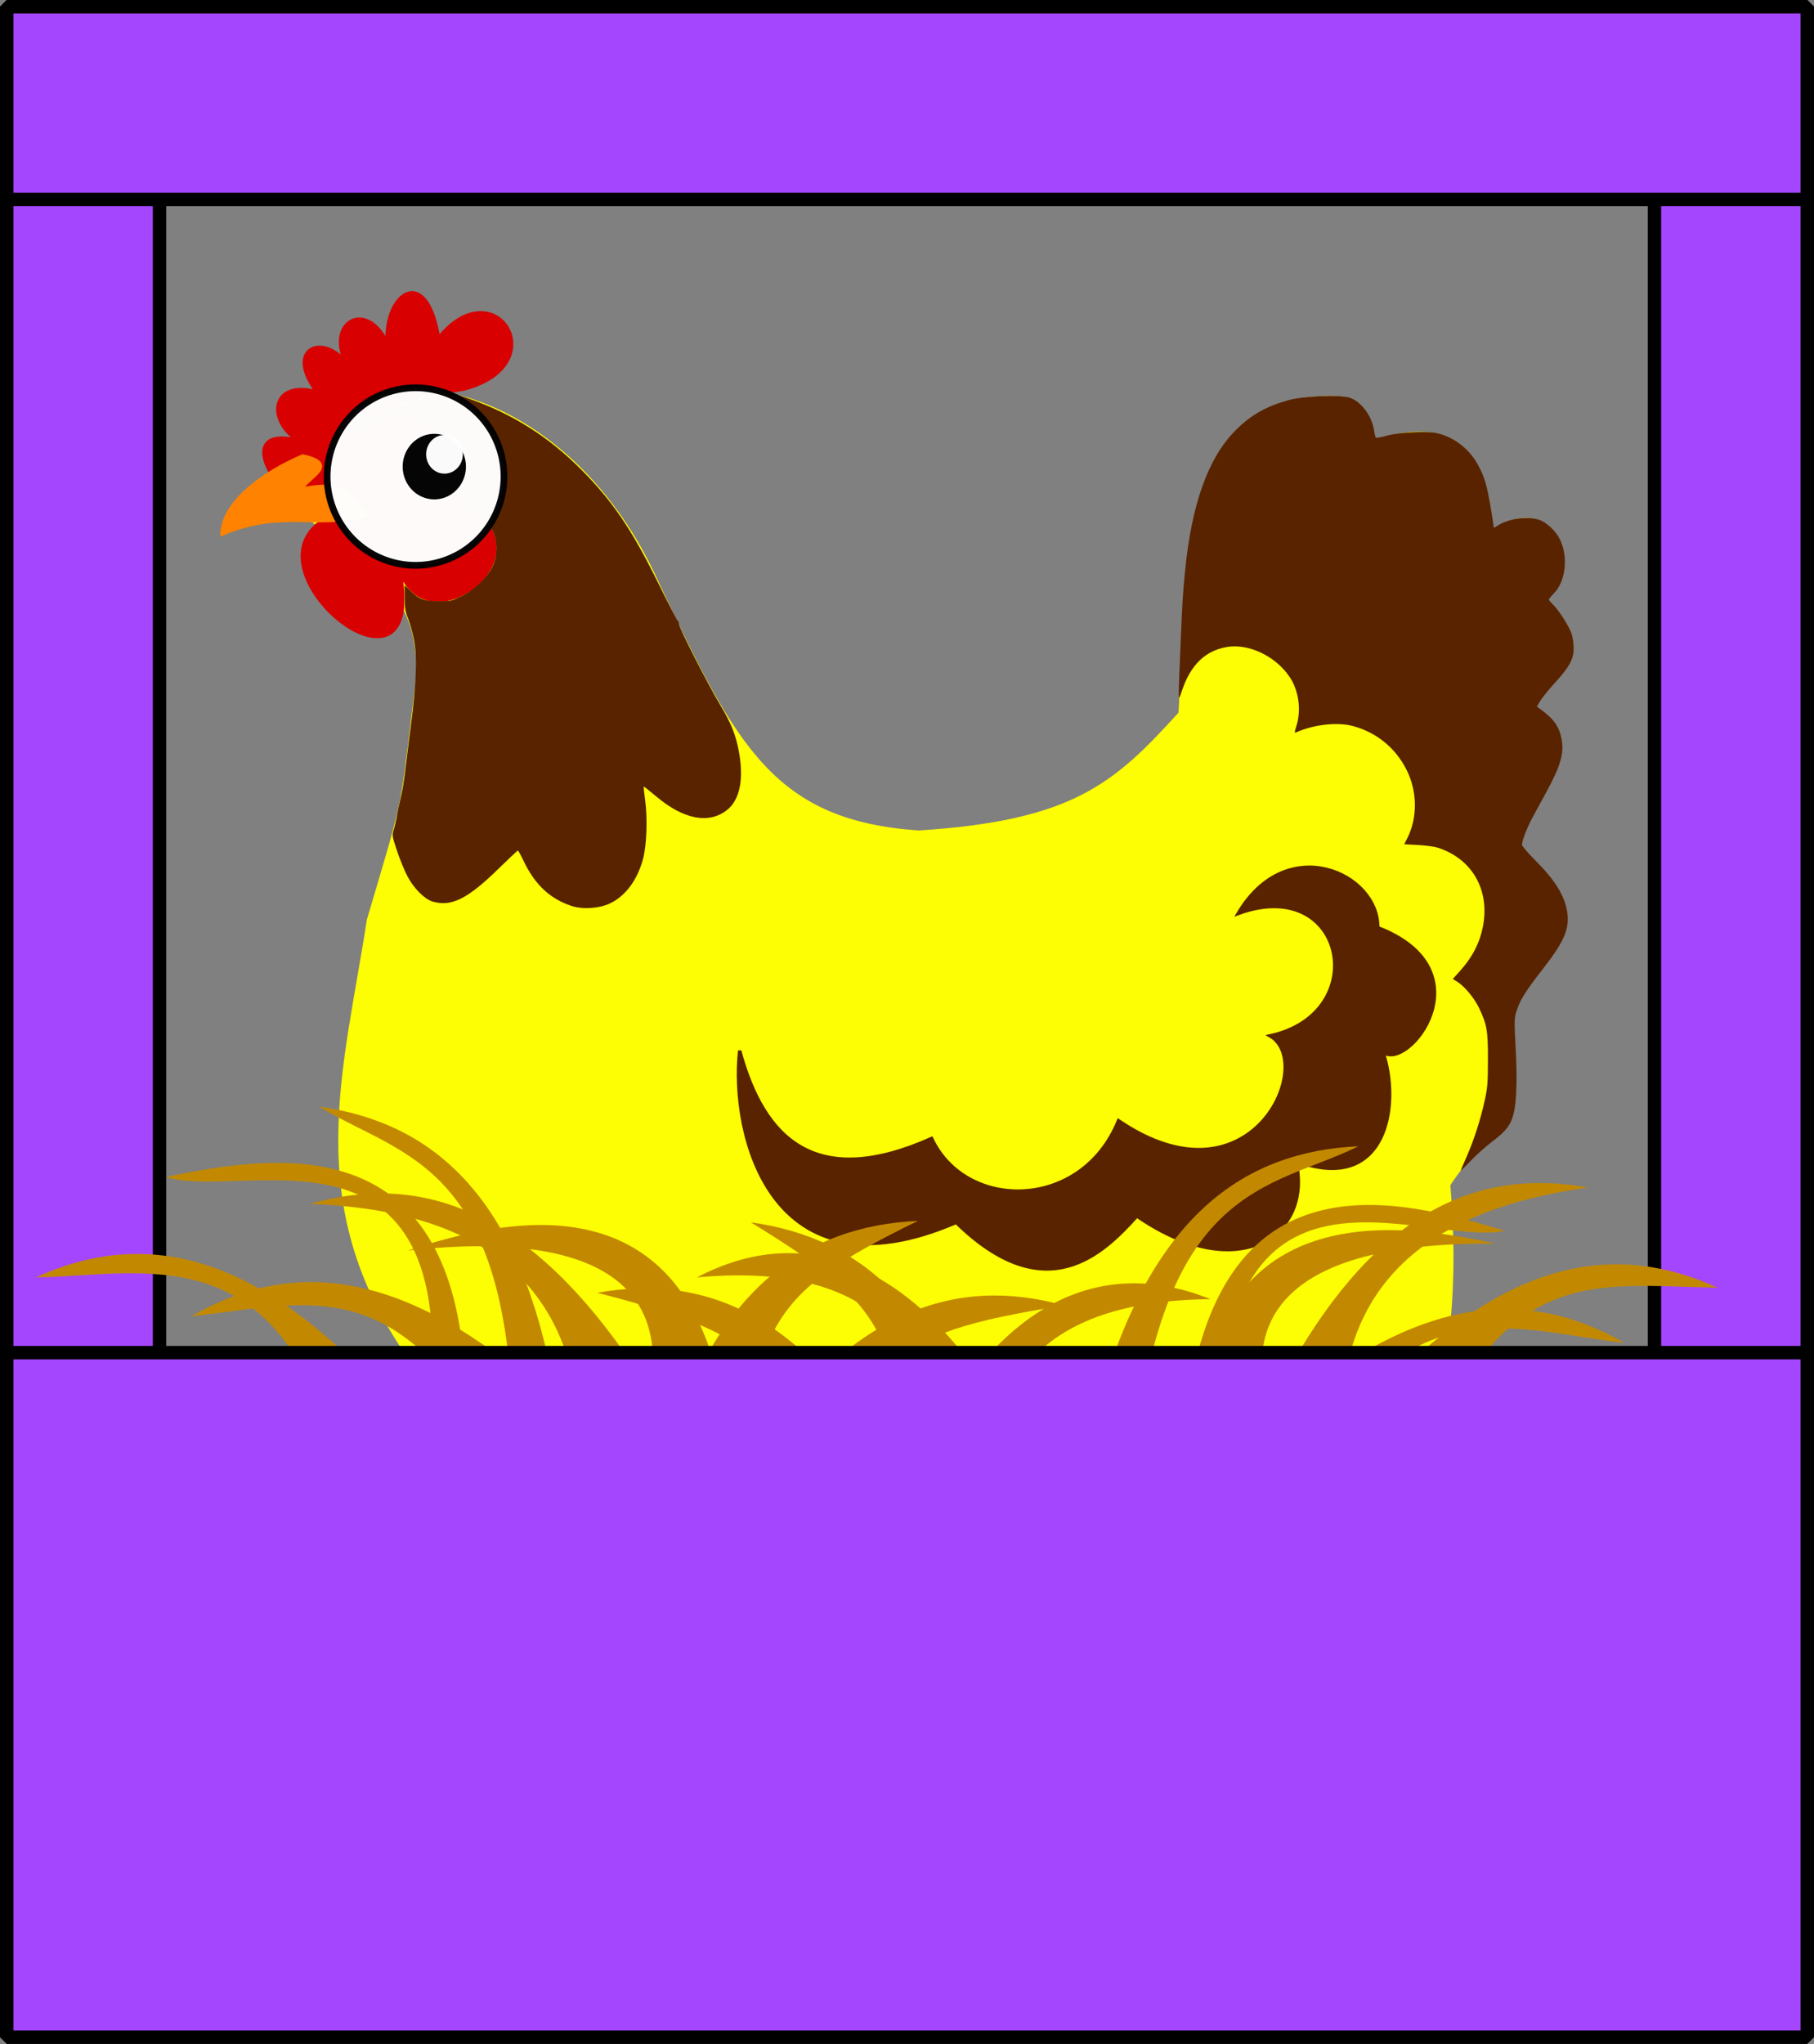 <?xml version="1.0" encoding="UTF-8" standalone="no"?>
<!-- Created with Inkscape (http://www.inkscape.org/) -->
<svg
   xmlns:dc="http://purl.org/dc/elements/1.1/"
   xmlns:cc="http://creativecommons.org/ns#"
   xmlns:rdf="http://www.w3.org/1999/02/22-rdf-syntax-ns#"
   xmlns:svg="http://www.w3.org/2000/svg"
   xmlns="http://www.w3.org/2000/svg"
   xmlns:sodipodi="http://sodipodi.sourceforge.net/DTD/sodipodi-0.dtd"
   xmlns:inkscape="http://www.inkscape.org/namespaces/inkscape"
   width="540.072"
   height="608.317"
   id="svg2"
   sodipodi:version="0.32"
   inkscape:version="0.46"
   version="1.0"
   sodipodi:docname="chknnest.svg"
   inkscape:output_extension="org.inkscape.output.svg.inkscape">
  <rect width="100%" height="100%" fill="#808080" stroke="none"/>
  <defs
     id="defs4">
    <inkscape:perspective
       sodipodi:type="inkscape:persp3d"
       inkscape:vp_x="0 : 526.18109 : 1"
       inkscape:vp_y="0 : 1000 : 0"
       inkscape:vp_z="744.09448 : 526.18109 : 1"
       inkscape:persp3d-origin="372.04724 : 350.78739 : 1"
       id="perspective10" />
    <inkscape:perspective
       id="perspective2447"
       inkscape:persp3d-origin="372.04724 : 350.78739 : 1"
       inkscape:vp_z="744.09448 : 526.18109 : 1"
       inkscape:vp_y="0 : 1000 : 0"
       inkscape:vp_x="0 : 526.18109 : 1"
       sodipodi:type="inkscape:persp3d" />
  </defs>
  <sodipodi:namedview
     id="base"
     pagecolor="#ffffff"
     bordercolor="#666666"
     borderopacity="1.0"
     gridtolerance="10000"
     guidetolerance="10"
     objecttolerance="10"
     inkscape:pageopacity="0.0"
     inkscape:pageshadow="2"
     inkscape:zoom="0.50457914"
     inkscape:cx="372.04724"
     inkscape:cy="339.03458"
     inkscape:document-units="px"
     inkscape:current-layer="layer1"
     showgrid="false"
     inkscape:window-width="1280"
     inkscape:window-height="735"
     inkscape:window-x="1280"
     inkscape:window-y="24" />
  <g
     inkscape:label="Layer 1"
     inkscape:groupmode="layer"
     id="layer1"
     transform="translate(-85.037,-236.364)">
    <g
       id="g3376">
      <g
         id="g2546"
         transform="translate(-19.079,61.932)">
        <path
           style="fill:#ff8200;fill-opacity:1;fill-rule:evenodd;stroke:#ff8200;stroke-width:1px;stroke-linecap:butt;stroke-linejoin:miter;stroke-opacity:1"
           d="M 322.358,468.768 C 326.036,498.3 330.259,502.677 307.099,537.817 C 296.91,535.338 285.549,530.297 273.528,535.147 C 279.384,537.593 290.82,537.309 289.169,541.632 C 261.55,540.902 252.385,547.552 246.823,553.84 C 291.718,549.059 290.158,552.323 302.902,549.643 C 303.165,559.612 299.552,562.255 304.81,566.429 C 311.679,554.273 314.836,548.27 321.595,543.54 C 336.809,543.371 337.414,543.53 353.259,545.829 C 350.142,537.027 332.416,539.066 330.369,532.095 C 330.191,505.186 355.232,477.617 356.311,471.82 L 372.333,455.416 C 373.937,467.149 378.468,482.601 371.952,497.379 C 361.052,501.349 347.856,503.392 338.762,511.876 C 348.606,510.571 360.146,505.714 365.085,512.258 C 355.509,519.351 343.129,523.243 340.288,535.147 C 362.092,526.269 363.898,528.202 386.448,513.021 C 402.257,508.343 399.806,525.578 406.286,532.095 C 408.056,523.155 409.237,513.771 399.037,495.853 C 406.531,491.846 414.335,493.777 422.308,495.853 C 417.399,484.903 405.597,489.107 394.46,479.449 C 394.764,470.83 394.213,464.684 398.275,448.549 L 322.358,468.768 z"
           id="path3297"
           transform="translate(38.214,215.219)"
           sodipodi:nodetypes="ccccccccccccccccccccccc" />
        <path
           style="opacity:0.98;fill:#ffff00;fill-opacity:1;fill-rule:evenodd;stroke:#ffff00;stroke-width:1px;stroke-linecap:butt;stroke-linejoin:miter;stroke-opacity:1"
           d="M 152.733,106.254 C 151.169,74.259 198.999,76.548 198.999,76.548 C 219.318,80.345 245.97,97.586 261.826,133.283 C 284.734,181.927 296.425,203.965 339.475,206.879 C 385.757,203.928 398.036,192.67 417.273,171.507 C 419.532,133.528 414.016,74.749 464.916,77.674 C 474.507,78.225 474.784,90.744 474.784,90.744 C 507.732,79.662 508.966,107.567 509.981,117.548 C 529.892,104.198 537.331,130.802 525.666,137.261 C 544.416,156.924 525.731,159.398 522.689,169.981 C 542.16,181.299 519.022,198.502 518.149,211.67 C 548.584,237.765 520.029,243.381 516.01,262.289 C 519.164,307.837 512.879,287.68 497.198,311.82 C 504.978,404.582 464.19,446.61 389.493,452.133 C 364.267,458.927 362.602,475.485 337.711,480.675 C 289.813,449.532 324.367,457.111 262.47,411.257 C 242.269,394.671 206.648,390 187.511,362.777 C 155.81,317.342 168.768,277.799 175.61,233.021 C 186.874,195.022 185.328,201.742 189.844,164.615 C 194.278,128.159 164.178,125.568 152.733,106.254 z"
           id="path2513"
           transform="translate(38.214,215.219)"
           sodipodi:nodetypes="cccccscccccccccccczc" />
        <path
           style="fill:#d80000;fill-opacity:1;fill-rule:evenodd;stroke:#d80000;stroke-width:1px;stroke-linecap:butt;stroke-linejoin:miter;stroke-opacity:1"
           d="M 185.088,315.85 C 180.278,307.977 182.643,302.89 192.717,305.55 C 183.335,299.064 185.1,287.481 198.44,291.053 C 189.133,278.835 199.312,273.448 206.832,281.898 C 201.534,270.074 213.341,263.602 219.422,276.557 C 218.464,261.782 231.052,252.646 234.681,275.031 C 251.611,253.945 270.034,283.222 241.929,290.29 C 225.518,292.489 204.727,298.819 208.358,304.024 C 234.28,290.053 240.953,310.035 235.444,321.573 C 274.872,335.807 230.204,370.019 222.855,342.936 C 233.852,394.364 164.808,336.262 209.121,325.769 L 185.088,315.85 z"
           id="path2517"
           sodipodi:nodetypes="cccccccccccc" />
        <path
           style="fill:#ff8200;fill-opacity:1;fill-rule:evenodd;stroke:#ff8200;stroke-width:1px;stroke-linecap:butt;stroke-linejoin:miter;stroke-opacity:1"
           d="M 131.995,118.179 C 132.21,108.439 144.85,99.665 156.029,94.909 C 167.362,97.423 157.187,101.393 155.648,104.827 C 170.669,101.408 171.825,109.144 174.722,112.457 C 160.026,116.853 149.975,110.53 131.995,118.179 z"
           id="path2523"
           transform="translate(38.214,215.219)"
           sodipodi:nodetypes="ccccc" />
        <path
           style="opacity:0.98;fill:#ffff00;fill-opacity:1;stroke:#ffff00;stroke-width:0;stroke-linecap:round;stroke-linejoin:round;stroke-miterlimit:4;stroke-dasharray:none;stroke-opacity:1"
           d="M 236.541,228.947 C 232.978,227.923 230.309,226.283 227.147,223.174 C 224.686,220.754 223.951,219.712 222.378,216.417 C 221.354,214.273 220.279,212.515 219.986,212.507 C 219.693,212.499 217.648,214.388 215.442,216.704 C 206.615,225.974 200.157,229.348 194.701,227.541 C 190.625,226.191 186.818,220.935 184.354,213.255 C 182.937,208.842 182.842,208.296 183.483,208.296 C 183.925,208.296 184.071,207.458 184.199,204.195 C 184.364,200.001 185.07,196.088 185.663,196.088 C 185.845,196.088 185.993,195.144 185.993,193.99 C 185.993,192.836 186.153,191.892 186.349,191.892 C 186.544,191.892 186.711,190.338 186.72,188.438 C 186.729,186.538 186.826,184.84 186.934,184.664 C 187.103,184.392 188.061,176.893 189.447,164.997 C 189.643,163.318 189.804,160.438 189.805,158.595 C 189.808,155.971 189.932,155.197 190.381,155.025 C 190.754,154.882 190.953,154.289 190.953,153.321 C 190.953,152.255 191.114,151.836 191.525,151.836 C 191.84,151.836 192.097,151.664 192.097,151.454 C 192.097,151.244 191.84,151.073 191.525,151.073 C 191.075,151.073 190.953,150.543 190.953,148.593 C 190.953,147.229 190.8,146.113 190.613,146.113 C 190.426,146.113 190.165,145.684 190.033,145.159 C 189.902,144.635 189.625,144.206 189.42,144.206 C 189.214,144.206 189.045,143.777 189.045,143.252 C 189.045,142.659 188.829,142.298 188.473,142.298 C 188.158,142.298 187.901,142.041 187.901,141.726 C 187.901,141.387 187.552,141.154 187.043,141.155 C 186.201,141.156 186.187,141.08 186.306,137.312 L 186.427,133.468 L 188.316,135.236 C 190.983,137.73 192.387,138.252 196.484,138.274 C 199.745,138.292 200.084,138.213 203.214,136.709 C 211.524,132.717 215.633,124.937 213.059,118.074 C 212.385,116.277 211.577,115.162 209.302,112.889 C 206.935,110.524 205.669,109.626 202.4,107.996 C 200.199,106.897 198.359,105.961 198.313,105.915 C 198.267,105.868 198.501,104.98 198.833,103.941 C 199.786,100.956 199.684,94.949 198.635,92.265 C 197.562,89.519 195.525,86.848 193.556,85.605 C 188.718,82.55 181.396,82.902 173.582,86.564 C 170.11,88.191 169.537,88.01 171.348,85.858 C 173.589,83.195 184.05,79.411 195.668,77.061 C 199.854,76.215 200.955,76.141 201.926,76.643 C 202.29,76.831 203.361,77.3 204.305,77.685 C 205.249,78.07 206.248,78.603 206.526,78.869 C 206.803,79.135 207.275,79.353 207.575,79.353 C 207.875,79.353 208.12,79.524 208.12,79.734 C 208.12,79.944 208.806,80.116 209.646,80.116 C 210.485,80.116 211.172,80.284 211.172,80.49 C 211.172,80.696 211.601,80.972 212.125,81.103 C 212.65,81.235 213.079,81.496 213.079,81.683 C 213.079,81.87 213.508,82.023 214.033,82.023 C 214.557,82.023 214.987,82.207 214.987,82.432 C 214.987,83.16 216.052,83.931 217.058,83.931 C 217.675,83.931 218.039,84.142 218.039,84.503 C 218.039,84.817 218.296,85.075 218.611,85.075 C 218.925,85.075 219.183,85.243 219.183,85.449 C 219.183,85.655 219.612,85.931 220.137,86.063 C 220.661,86.194 221.09,86.455 221.09,86.642 C 221.09,86.829 221.52,86.982 222.044,86.982 C 222.638,86.982 222.998,87.199 222.998,87.555 C 222.998,87.869 223.255,88.127 223.57,88.127 C 223.885,88.127 224.142,88.299 224.142,88.508 C 224.142,88.718 224.572,88.89 225.096,88.89 C 225.69,88.89 226.05,89.106 226.05,89.462 C 226.05,89.777 226.307,90.034 226.622,90.034 C 226.937,90.034 227.194,90.203 227.194,90.409 C 227.194,90.614 227.623,90.89 228.148,91.022 C 228.673,91.154 229.102,91.396 229.102,91.56 C 229.102,91.725 229.531,91.967 230.055,92.098 C 230.58,92.23 231.009,92.506 231.009,92.712 C 231.009,92.918 231.194,93.086 231.42,93.086 C 231.954,93.086 234.061,95.193 234.061,95.727 C 234.061,95.953 234.245,96.138 234.47,96.138 C 234.998,96.138 235.969,97.109 235.969,97.637 C 235.969,97.862 236.152,98.046 236.377,98.046 C 236.837,98.046 237.876,98.99 237.876,99.408 C 237.876,99.557 238.391,100.172 239.02,100.773 C 239.65,101.375 240.165,102.123 240.165,102.436 C 240.165,102.749 240.337,103.005 240.546,103.005 C 240.756,103.005 240.928,103.262 240.928,103.577 C 240.928,103.892 241.113,104.149 241.339,104.149 C 241.78,104.149 243.98,106.215 243.98,106.629 C 243.98,107.043 246.18,109.109 246.621,109.109 C 246.847,109.109 247.032,109.293 247.032,109.518 C 247.032,110.046 248.002,111.016 248.53,111.016 C 248.755,111.016 248.939,111.445 248.939,111.97 C 248.939,112.563 249.155,112.924 249.511,112.924 C 249.826,112.924 250.084,113.181 250.084,113.496 C 250.084,113.811 250.268,114.068 250.492,114.068 C 251.021,114.068 251.991,115.039 251.991,115.567 C 251.991,115.792 252.163,115.976 252.373,115.976 C 252.582,115.976 252.754,116.202 252.754,116.479 C 252.754,116.756 253.269,117.559 253.899,118.265 C 254.528,118.97 255.043,119.859 255.043,120.241 C 255.043,120.623 255.196,120.935 255.383,120.935 C 255.57,120.935 255.831,121.364 255.963,121.889 C 256.094,122.413 256.37,122.842 256.576,122.842 C 256.782,122.842 256.95,123.1 256.95,123.415 C 256.95,123.729 257.111,123.987 257.306,123.987 C 257.502,123.987 257.784,124.373 257.934,124.845 C 258.084,125.317 258.61,126.344 259.104,127.127 C 259.598,127.909 260.002,128.882 260.002,129.288 C 260.002,129.695 260.139,130.084 260.305,130.154 C 260.876,130.393 263.054,135.017 263.054,135.988 C 263.054,136.521 263.229,136.957 263.442,136.957 C 263.655,136.957 264.127,137.601 264.491,138.388 C 264.855,139.175 265.238,139.904 265.343,140.009 C 265.657,140.323 268.025,145.136 268.019,145.447 C 268.016,145.606 268.443,146.625 268.967,147.712 C 269.492,148.8 269.921,149.982 269.921,150.34 C 269.921,150.698 270.179,151.09 270.493,151.211 C 270.832,151.34 271.065,151.914 271.065,152.614 C 271.065,153.265 271.323,154.055 271.638,154.37 C 271.952,154.684 272.21,155.359 272.21,155.868 C 272.21,156.378 272.382,156.795 272.591,156.795 C 272.801,156.795 272.973,157.31 272.973,157.939 C 272.973,158.569 273.141,159.084 273.347,159.084 C 273.553,159.084 273.829,159.513 273.961,160.038 C 274.092,160.562 274.351,160.991 274.536,160.991 C 274.72,160.991 274.981,161.678 275.115,162.517 C 275.25,163.357 275.509,164.043 275.692,164.043 C 275.875,164.043 276.025,164.485 276.025,165.024 C 276.025,165.564 276.239,166.244 276.502,166.537 C 277.719,167.895 277.932,168.259 277.932,168.986 C 277.932,169.425 278.183,169.766 278.505,169.766 C 278.819,169.766 279.077,170.035 279.077,170.365 C 279.077,170.695 279.291,171.204 279.554,171.496 C 280.686,172.759 280.984,173.19 280.984,173.564 C 280.984,173.783 281.242,173.962 281.556,173.962 C 281.871,173.962 282.129,174.157 282.129,174.395 C 282.129,174.633 282.558,175.226 283.082,175.712 C 283.607,176.198 284.036,176.862 284.036,177.186 C 284.036,177.511 284.194,177.777 284.386,177.777 C 284.801,177.777 286.187,183.863 286.515,187.123 C 286.825,190.21 286.147,194.567 285.006,196.819 C 283.096,200.588 280.482,202.263 276.133,202.503 C 271.013,202.787 265.755,200.451 260.505,195.561 C 258.955,194.117 257.618,193.004 257.534,193.088 C 257.451,193.172 257.642,195.04 257.96,197.239 C 258.676,202.194 258.452,210.769 257.512,214.4 C 254.573,225.748 246.03,231.674 236.541,228.947 L 236.541,228.947 z"
           id="path3309"
           transform="translate(38.214,215.219)" />
        <path
           style="opacity:1;fill:#592300;fill-opacity:1;stroke:#321b09;stroke-width:0;stroke-linecap:round;stroke-linejoin:round;stroke-miterlimit:4;stroke-dasharray:none;stroke-opacity:1"
           d="M 235.969,228.81 C 229.648,226.705 225.141,222.471 221.823,215.518 C 220.988,213.77 220.208,212.34 220.088,212.34 C 219.968,212.34 217.261,214.886 214.073,217.999 C 205.075,226.782 200.188,229.178 194.652,227.52 C 192.309,226.818 189.132,223.634 187.256,220.107 C 186.377,218.455 184.968,215.033 184.125,212.502 C 182.608,207.95 182.598,207.883 183.163,206.02 C 183.477,204.985 183.884,203.194 184.067,202.04 C 184.251,200.886 184.668,198.886 184.993,197.596 C 185.688,194.842 186.241,191.509 186.735,187.099 C 186.931,185.35 187.628,179.799 188.284,174.763 C 189.878,162.518 190.146,154.35 189.118,149.371 C 188.703,147.365 187.917,144.605 187.37,143.237 C 186.538,141.157 186.375,140.147 186.375,137.061 L 186.375,133.372 L 187.981,134.931 C 190.758,137.626 192.12,138.14 196.484,138.14 C 200.17,138.14 200.403,138.088 203.351,136.617 C 207.216,134.689 210.963,131.101 212.519,127.84 C 214.052,124.626 214.107,120.407 212.655,117.349 C 210.853,113.553 206.562,109.882 200.851,107.251 C 199.498,106.628 198.339,106.088 198.274,106.052 C 198.209,106.016 198.437,105.02 198.78,103.838 C 199.597,101.03 199.597,95.248 198.781,92.946 C 196.272,85.871 190.676,82.624 182.941,83.755 C 179.859,84.206 175.68,85.462 173.48,86.6 C 172.812,86.946 171.835,87.392 171.309,87.592 C 169.836,88.152 170.072,86.999 171.744,85.468 C 174.59,82.86 184.105,79.477 194.686,77.309 L 200.472,76.124 L 205.536,77.879 C 218.406,82.339 229.168,89.142 239.02,99.045 C 248.25,108.322 254.023,116.829 261.797,132.608 C 264.846,138.798 267.493,143.92 267.677,143.99 C 267.862,144.06 268.014,144.459 268.014,144.876 C 268.014,145.973 276.573,162.752 280.378,169.115 C 283.623,174.539 284.96,177.896 285.896,182.965 C 287.402,191.125 286.162,197.237 282.389,200.255 C 277.005,204.56 269.402,203.117 261.282,196.251 C 259.291,194.567 257.613,193.249 257.552,193.323 C 257.492,193.396 257.687,195.259 257.987,197.462 C 258.716,202.823 258.436,210.722 257.375,214.743 C 255.694,221.116 252.122,225.922 247.437,228.116 C 244.216,229.624 239.305,229.921 235.969,228.81 L 235.969,228.81 z"
           id="path3311"
           transform="translate(38.214,215.219)" />
        <path
           sodipodi:type="arc"
           style="opacity:0.98;fill:#ffffff;fill-opacity:1;stroke:#020202;stroke-width:0.897;stroke-linecap:round;stroke-linejoin:round;stroke-miterlimit:4;stroke-dasharray:none;stroke-opacity:1"
           id="path3299"
           sodipodi:cx="186.16663"
           sodipodi:cy="96.81601"
           sodipodi:rx="11.826159"
           sodipodi:ry="11.826159"
           d="M 197.993,96.816 A 11.826,11.826 0 1 1 174.34,96.816 A 11.826,11.826 0 1 1 197.993,96.816 z"
           transform="matrix(2.226,0,0,2.234,-186.567,99.979)" />
        <path
           sodipodi:type="arc"
           style="opacity:0.98;fill:#000000;fill-opacity:1;stroke:#ffffff;stroke-width:0;stroke-linecap:round;stroke-linejoin:round;stroke-miterlimit:4;stroke-dasharray:none;stroke-opacity:1"
           id="path3303"
           sodipodi:cx="186.54813"
           sodipodi:cy="97.388237"
           sodipodi:rx="3.4334011"
           sodipodi:ry="2.8611674"
           d="M 189.982,97.388 A 3.433,2.861 0 1 1 183.115,97.388 A 3.433,2.861 0 1 1 189.982,97.388 z"
           transform="matrix(2.742,0,0,3.408,-278.096,-18.594)" />
        <path
           sodipodi:type="arc"
           style="opacity:0.98;fill:#ffffff;fill-opacity:1;stroke:#ffffff;stroke-width:0;stroke-linecap:round;stroke-linejoin:round;stroke-miterlimit:4;stroke-dasharray:none;stroke-opacity:1"
           id="path3305"
           sodipodi:cx="190.55376"
           sodipodi:cy="91.856651"
           sodipodi:rx="4.3871236"
           sodipodi:ry="4.577868"
           d="M 194.941,91.857 A 4.387,4.578 0 1 1 186.167,91.857 A 4.387,4.578 0 1 1 194.941,91.857 z"
           transform="matrix(1.244,0,0,1.256,-0.602,194.273)" />
        <path
           style="fill:#592300;fill-opacity:1;fill-rule:evenodd;stroke:#592300;stroke-width:1px;stroke-linecap:butt;stroke-linejoin:miter;stroke-opacity:1"
           d="M 286.117,271.919 C 283.375,296.893 295.358,346.828 350.588,323.039 C 377.371,349.245 394.399,332.169 404.378,321.132 C 435.147,342.373 456.876,326.353 451.683,304.728 C 478.891,314.874 482.931,287.805 477.624,272.301 C 485.007,278.443 509.007,248.005 476.098,235.297 C 476.364,219.185 449.021,206.531 434.516,231.1 C 466.587,219.364 474.74,260.859 444.024,267.503 C 457.992,275.495 438.506,319.688 398.906,292.752 C 387.946,319.744 353.434,319.752 343.267,298.048 C 308.886,313.375 293.348,298.466 286.117,271.919 z"
           id="path3377"
           transform="translate(38.214,215.219)"
           sodipodi:nodetypes="ccccccccccc" />
        <path
           style="opacity:1;fill:#592300;fill-opacity:1;stroke:#592300;stroke-width:0;stroke-linecap:round;stroke-linejoin:round;stroke-miterlimit:4;stroke-dasharray:none;stroke-opacity:1"
           d="M 500.811,307.483 C 500.938,307.168 501.737,305.325 502.588,303.386 C 504.707,298.557 506.611,292.676 507.846,287.14 C 508.783,282.938 508.883,281.751 508.899,274.675 C 508.918,265.937 508.61,264.148 506.227,259.161 C 504.831,256.241 501.893,252.717 499.748,251.392 L 498.438,250.582 L 500.629,248.135 C 503.542,244.882 505.501,241.569 506.636,237.976 C 510.439,225.939 505.218,215.089 493.888,211.479 C 492.926,211.173 490.302,210.822 488.058,210.7 L 483.977,210.479 L 484.877,208.703 C 487.986,202.567 487.901,194.723 484.655,188.297 C 481.347,181.751 475.619,177.105 468.592,175.27 C 463.957,174.06 457.088,174.839 451.827,177.171 C 451.25,177.427 451.259,177.234 451.922,175.101 C 453.327,170.589 452.577,164.924 450.055,160.991 C 445.948,154.587 437.632,150.576 430.995,151.798 C 424.669,152.964 420.404,157.122 417.852,164.613 C 416.6,168.286 416.635,169.217 417.361,151.635 C 417.934,137.746 418.032,136.137 418.747,128.946 C 420.73,109.007 425.647,95.396 433.82,87.223 C 438.278,82.765 442.83,80.165 449.386,78.335 C 454.037,77.036 464.805,76.603 467.792,77.595 C 471.217,78.733 474.433,83.127 475.018,87.468 C 475.152,88.469 475.403,89.375 475.574,89.481 C 475.746,89.587 477.225,89.309 478.862,88.863 C 482.58,87.851 490.394,87.448 493.557,88.104 C 498.559,89.143 503.182,92.631 505.816,97.354 C 508.127,101.498 508.916,104.494 510.488,115.103 L 510.67,116.328 L 511.895,115.573 C 515.294,113.479 520.726,112.758 524.197,113.941 C 526.461,114.712 529.203,117.334 530.383,119.856 C 532.861,125.152 532.055,132.177 528.554,135.785 C 527.724,136.64 527.045,137.479 527.045,137.65 C 527.045,137.82 527.556,138.449 528.181,139.048 C 529.801,140.6 532.739,145.094 533.639,147.396 C 534.1,148.575 534.421,150.343 534.445,151.836 C 534.498,155.25 533.289,157.551 528.932,162.327 C 527.017,164.425 525.003,166.902 524.455,167.831 L 523.459,169.521 L 524.559,170.311 C 528.46,173.111 530.179,175.548 530.846,179.228 C 531.6,183.384 530.506,187.221 526.459,194.615 C 525.039,197.209 523.13,200.722 522.217,202.422 C 520.517,205.587 519.033,209.408 519.033,210.622 C 519.033,210.997 520.801,213.073 522.962,215.236 C 528.801,221.079 531.637,225.6 532.454,230.364 C 533.317,235.392 531.753,239.219 525.604,247.126 C 519.825,254.557 518.357,256.939 517.247,260.676 C 516.759,262.32 516.745,263.731 517.145,271.012 C 517.638,279.971 517.449,286.844 516.611,290.372 C 515.763,293.946 514.437,295.736 510.337,298.841 C 508.297,300.385 505.268,303.09 503.604,304.852 C 501.941,306.614 500.684,307.798 500.811,307.483 L 500.811,307.483 z"
           id="path3385"
           transform="translate(38.214,215.219)" />
      </g>
      <path
         sodipodi:nodetypes="cccc"
         id="path3302"
         d="M 469.133,643.192 C 495.529,596.504 525.353,583.993 557.791,589.774 C 534.091,593.347 481.799,603.389 484.671,663.871 L 469.133,643.192 z"
         style="fill:#c28900;fill-opacity:1;fill-rule:evenodd;stroke:#c27400;stroke-width:0;stroke-linecap:butt;stroke-linejoin:miter;stroke-miterlimit:4;stroke-dasharray:none;stroke-opacity:1" />
      <path
         sodipodi:nodetypes="cccc"
         id="path3310"
         d="M 443.188,647.265 C 453.882,594.665 501.145,599.984 530.254,606.503 C 503.744,606.296 444.578,609.249 464.852,662.05 L 443.188,647.265 z"
         style="fill:#c28900;fill-opacity:1;fill-rule:evenodd;stroke:#c27400;stroke-width:0;stroke-linecap:butt;stroke-linejoin:miter;stroke-miterlimit:4;stroke-dasharray:none;stroke-opacity:1" />
      <path
         sodipodi:nodetypes="cccc"
         id="path3321"
         d="M 223.034,640.101 C 216.762,573.29 168.141,579.576 134.376,586.683 C 158.26,594.053 224.337,564.03 212.383,660.082 L 223.034,640.101 z"
         style="fill:#c28900;fill-opacity:1;fill-rule:evenodd;stroke:#c27400;stroke-width:0;stroke-linecap:butt;stroke-linejoin:miter;stroke-miterlimit:4;stroke-dasharray:none;stroke-opacity:1" />
      <path
         sodipodi:nodetypes="cccc"
         id="path3323"
         d="M 248.98,644.173 C 238.285,591.574 213.36,570.367 180.063,565.717 C 204.975,581.051 238.25,581.959 237.786,669.43 L 248.98,644.173 z"
         style="fill:#c28900;fill-opacity:1;fill-rule:evenodd;stroke:#c27400;stroke-width:0;stroke-linecap:butt;stroke-linejoin:miter;stroke-miterlimit:4;stroke-dasharray:none;stroke-opacity:1" />
      <path
         sodipodi:nodetypes="cccc"
         id="path3329"
         d="M 351.528,674.537 C 325.132,627.849 295.308,615.338 262.869,621.119 C 318.401,635.491 313.026,641.075 335.99,695.216 L 351.528,674.537 z"
         style="fill:#c28900;fill-opacity:1;fill-rule:evenodd;stroke:#c27400;stroke-width:0;stroke-linecap:butt;stroke-linejoin:miter;stroke-miterlimit:4;stroke-dasharray:none;stroke-opacity:1" />
      <path
         sodipodi:nodetypes="cccc"
         id="path3331"
         d="M 377.473,678.61 C 366.779,626.01 341.854,604.803 308.557,600.153 C 352.425,626.965 352.23,634.639 355.809,693.395 L 377.473,678.61 z"
         style="fill:#c28900;fill-opacity:1;fill-rule:evenodd;stroke:#c27400;stroke-width:0;stroke-linecap:butt;stroke-linejoin:miter;stroke-miterlimit:4;stroke-dasharray:none;stroke-opacity:1" />
      <path
         sodipodi:nodetypes="cccc"
         id="path3333"
         d="M 362.324,664.646 C 382.69,625.966 411.627,609.378 445.408,623.026 C 394.25,623.485 377.582,647.959 378.528,687.137 L 362.324,664.646 z"
         style="fill:#c28900;fill-opacity:1;fill-rule:evenodd;stroke:#c27400;stroke-width:0;stroke-linecap:butt;stroke-linejoin:miter;stroke-miterlimit:4;stroke-dasharray:none;stroke-opacity:1" />
      <rect
         y="238.364"
         x="577.612"
         height="435.187"
         width="45.497"
         id="rect3300"
         style="fill:#a546ff;fill-opacity:1;stroke:#000000;stroke-width:4;stroke-linecap:round;stroke-linejoin:bevel;stroke-miterlimit:4;stroke-dasharray:none;stroke-opacity:1" />
      <path
         sodipodi:nodetypes="cccc"
         id="path3312"
         d="M 497.269,649.356 C 534.422,610.677 566.417,605.956 596.408,619.603 C 558.019,618.902 533.96,612.439 507.19,673.244 L 497.269,649.356 z"
         style="fill:#c28900;fill-opacity:1;fill-rule:evenodd;stroke:#c27400;stroke-width:0;stroke-linecap:butt;stroke-linejoin:miter;stroke-miterlimit:4;stroke-dasharray:none;stroke-opacity:1" />
      <rect
         y="238.364"
         x="87.037"
         height="435.187"
         width="45.497"
         id="rect3298"
         style="fill:#a546ff;fill-opacity:1;stroke:#000000;stroke-width:4;stroke-linecap:round;stroke-linejoin:bevel;stroke-miterlimit:4;stroke-dasharray:none;stroke-opacity:1" />
      <path
         sodipodi:nodetypes="cccc"
         id="path3325"
         d="M 194.899,646.265 C 157.746,607.585 125.75,602.865 95.76,616.512 C 126.417,616.286 167.996,603.11 184.977,670.153 L 194.899,646.265 z"
         style="fill:#c28900;fill-opacity:1;fill-rule:evenodd;stroke:#c27400;stroke-width:0;stroke-linecap:butt;stroke-linejoin:miter;stroke-miterlimit:4;stroke-dasharray:none;stroke-opacity:1" />
      <path
         inkscape:transform-center-y="-9.759372"
         inkscape:transform-center-x="41.930207"
         sodipodi:nodetypes="cccc"
         id="path3358"
         d="M 270.939,638.968 C 240.027,595.141 209.105,585.662 177.403,594.643 C 201.342,595.839 254.373,600.624 257.538,661.092 L 270.939,638.968 z"
         style="fill:#c28900;fill-opacity:1;fill-rule:evenodd;stroke:#c27400;stroke-width:0;stroke-linecap:butt;stroke-linejoin:miter;stroke-miterlimit:4;stroke-dasharray:none;stroke-opacity:1" />
      <path
         inkscape:transform-center-y="9.2108126"
         inkscape:transform-center-x="73.348227"
         sodipodi:nodetypes="cccc"
         id="path3364"
         d="M 243.558,647.903 C 202.738,613.115 170.432,611.604 141.949,628.169 C 180.077,623.649 203.372,614.823 236.064,672.66 L 243.558,647.903 z"
         style="fill:#c28900;fill-opacity:1;fill-rule:evenodd;stroke:#c27400;stroke-width:0;stroke-linecap:butt;stroke-linejoin:miter;stroke-miterlimit:4;stroke-dasharray:none;stroke-opacity:1" />
      <path
         inkscape:transform-center-y="-6.9584569"
         inkscape:transform-center-x="14.285852"
         sodipodi:nodetypes="cccc"
         id="path3360"
         d="M 297.161,640.438 C 281.283,589.165 234.785,599.163 206.47,608.547 C 232.827,605.702 291.993,602.75 277.077,657.307 L 297.161,640.438 z"
         style="fill:#c28900;fill-opacity:1;fill-rule:evenodd;stroke:#c27400;stroke-width:0;stroke-linecap:butt;stroke-linejoin:miter;stroke-miterlimit:4;stroke-dasharray:none;stroke-opacity:1" />
      <path
         sodipodi:nodetypes="cccc"
         id="path3372"
         d="M 282.331,671.364 C 297.921,620.002 324.728,601.231 358.315,599.73 C 312.122,622.301 311.595,629.959 302.511,688.119 L 282.331,671.364 z"
         style="fill:#c28900;fill-opacity:1;fill-rule:evenodd;stroke:#c27400;stroke-width:0;stroke-linecap:butt;stroke-linejoin:miter;stroke-miterlimit:4;stroke-dasharray:none;stroke-opacity:1" />
      <path
         sodipodi:nodetypes="cccc"
         id="path3370"
         d="M 308.545,669.747 C 339.21,625.746 370.078,616.093 401.83,624.896 C 345.193,633.986 350.02,640.051 322.071,691.795 L 308.545,669.747 z"
         style="fill:#c28900;fill-opacity:1;fill-rule:evenodd;stroke:#c27400;stroke-width:0;stroke-linecap:butt;stroke-linejoin:miter;stroke-miterlimit:4;stroke-dasharray:none;stroke-opacity:1" />
      <path
         inkscape:transform-center-y="5.4108439"
         inkscape:transform-center-x="-69.845083"
         sodipodi:nodetypes="cccc"
         id="path3362"
         d="M 379.354,649.681 C 355.238,613.221 324.793,599.597 292.539,616.54 C 343.488,611.904 362.51,634.597 365.469,673.674 L 379.354,649.681 z"
         style="fill:#c28900;fill-opacity:1;fill-rule:evenodd;stroke:#c27400;stroke-width:0;stroke-linecap:butt;stroke-linejoin:miter;stroke-miterlimit:4;stroke-dasharray:none;stroke-opacity:1" />
      <path
         sodipodi:nodetypes="cccc"
         id="path3368"
         d="M 413.492,649.154 C 429.082,597.792 455.889,579.021 489.476,577.52 C 463.233,590.446 430.02,588.223 422.263,675.35 L 413.492,649.154 z"
         style="fill:#c28900;fill-opacity:1;fill-rule:evenodd;stroke:#c27400;stroke-width:0;stroke-linecap:butt;stroke-linejoin:miter;stroke-miterlimit:4;stroke-dasharray:none;stroke-opacity:1" />
      <path
         sodipodi:nodetypes="cccc"
         id="path3366"
         d="M 439.706,647.537 C 452.228,581.612 500.043,592.439 532.991,602.687 C 508.52,607.78 445.557,571.681 448.432,668.431 L 439.706,647.537 z"
         style="fill:#c28900;fill-opacity:1;fill-rule:evenodd;stroke:#c27400;stroke-width:0;stroke-linecap:butt;stroke-linejoin:miter;stroke-miterlimit:4;stroke-dasharray:none;stroke-opacity:1" />
      <path
         sodipodi:nodetypes="cccc"
         id="path3374"
         d="M 467.137,656.318 C 507.76,621.301 540.058,619.607 568.633,636.013 C 538.133,632.907 497.976,615.882 474.77,681.032 L 467.137,656.318 z"
         style="fill:#c28900;fill-opacity:1;fill-rule:evenodd;stroke:#c27400;stroke-width:0;stroke-linecap:butt;stroke-linejoin:miter;stroke-miterlimit:4;stroke-dasharray:none;stroke-opacity:1" />
      <rect
         y="638.934"
         x="87.037"
         height="203.747"
         width="536.072"
         id="rect2522"
         style="fill:#a546ff;fill-opacity:1;stroke:#000000;stroke-width:4;stroke-linecap:round;stroke-linejoin:bevel;stroke-miterlimit:4;stroke-dasharray:none;stroke-opacity:1" />
      <rect
         y="238.364"
         x="87.037"
         height="57.366"
         width="536.072"
         id="rect3296"
         style="fill:#a546ff;fill-opacity:1;stroke:#000000;stroke-width:4;stroke-linecap:round;stroke-linejoin:bevel;stroke-miterlimit:4;stroke-dasharray:none;stroke-opacity:1" />
    </g>
  </g>
</svg>
